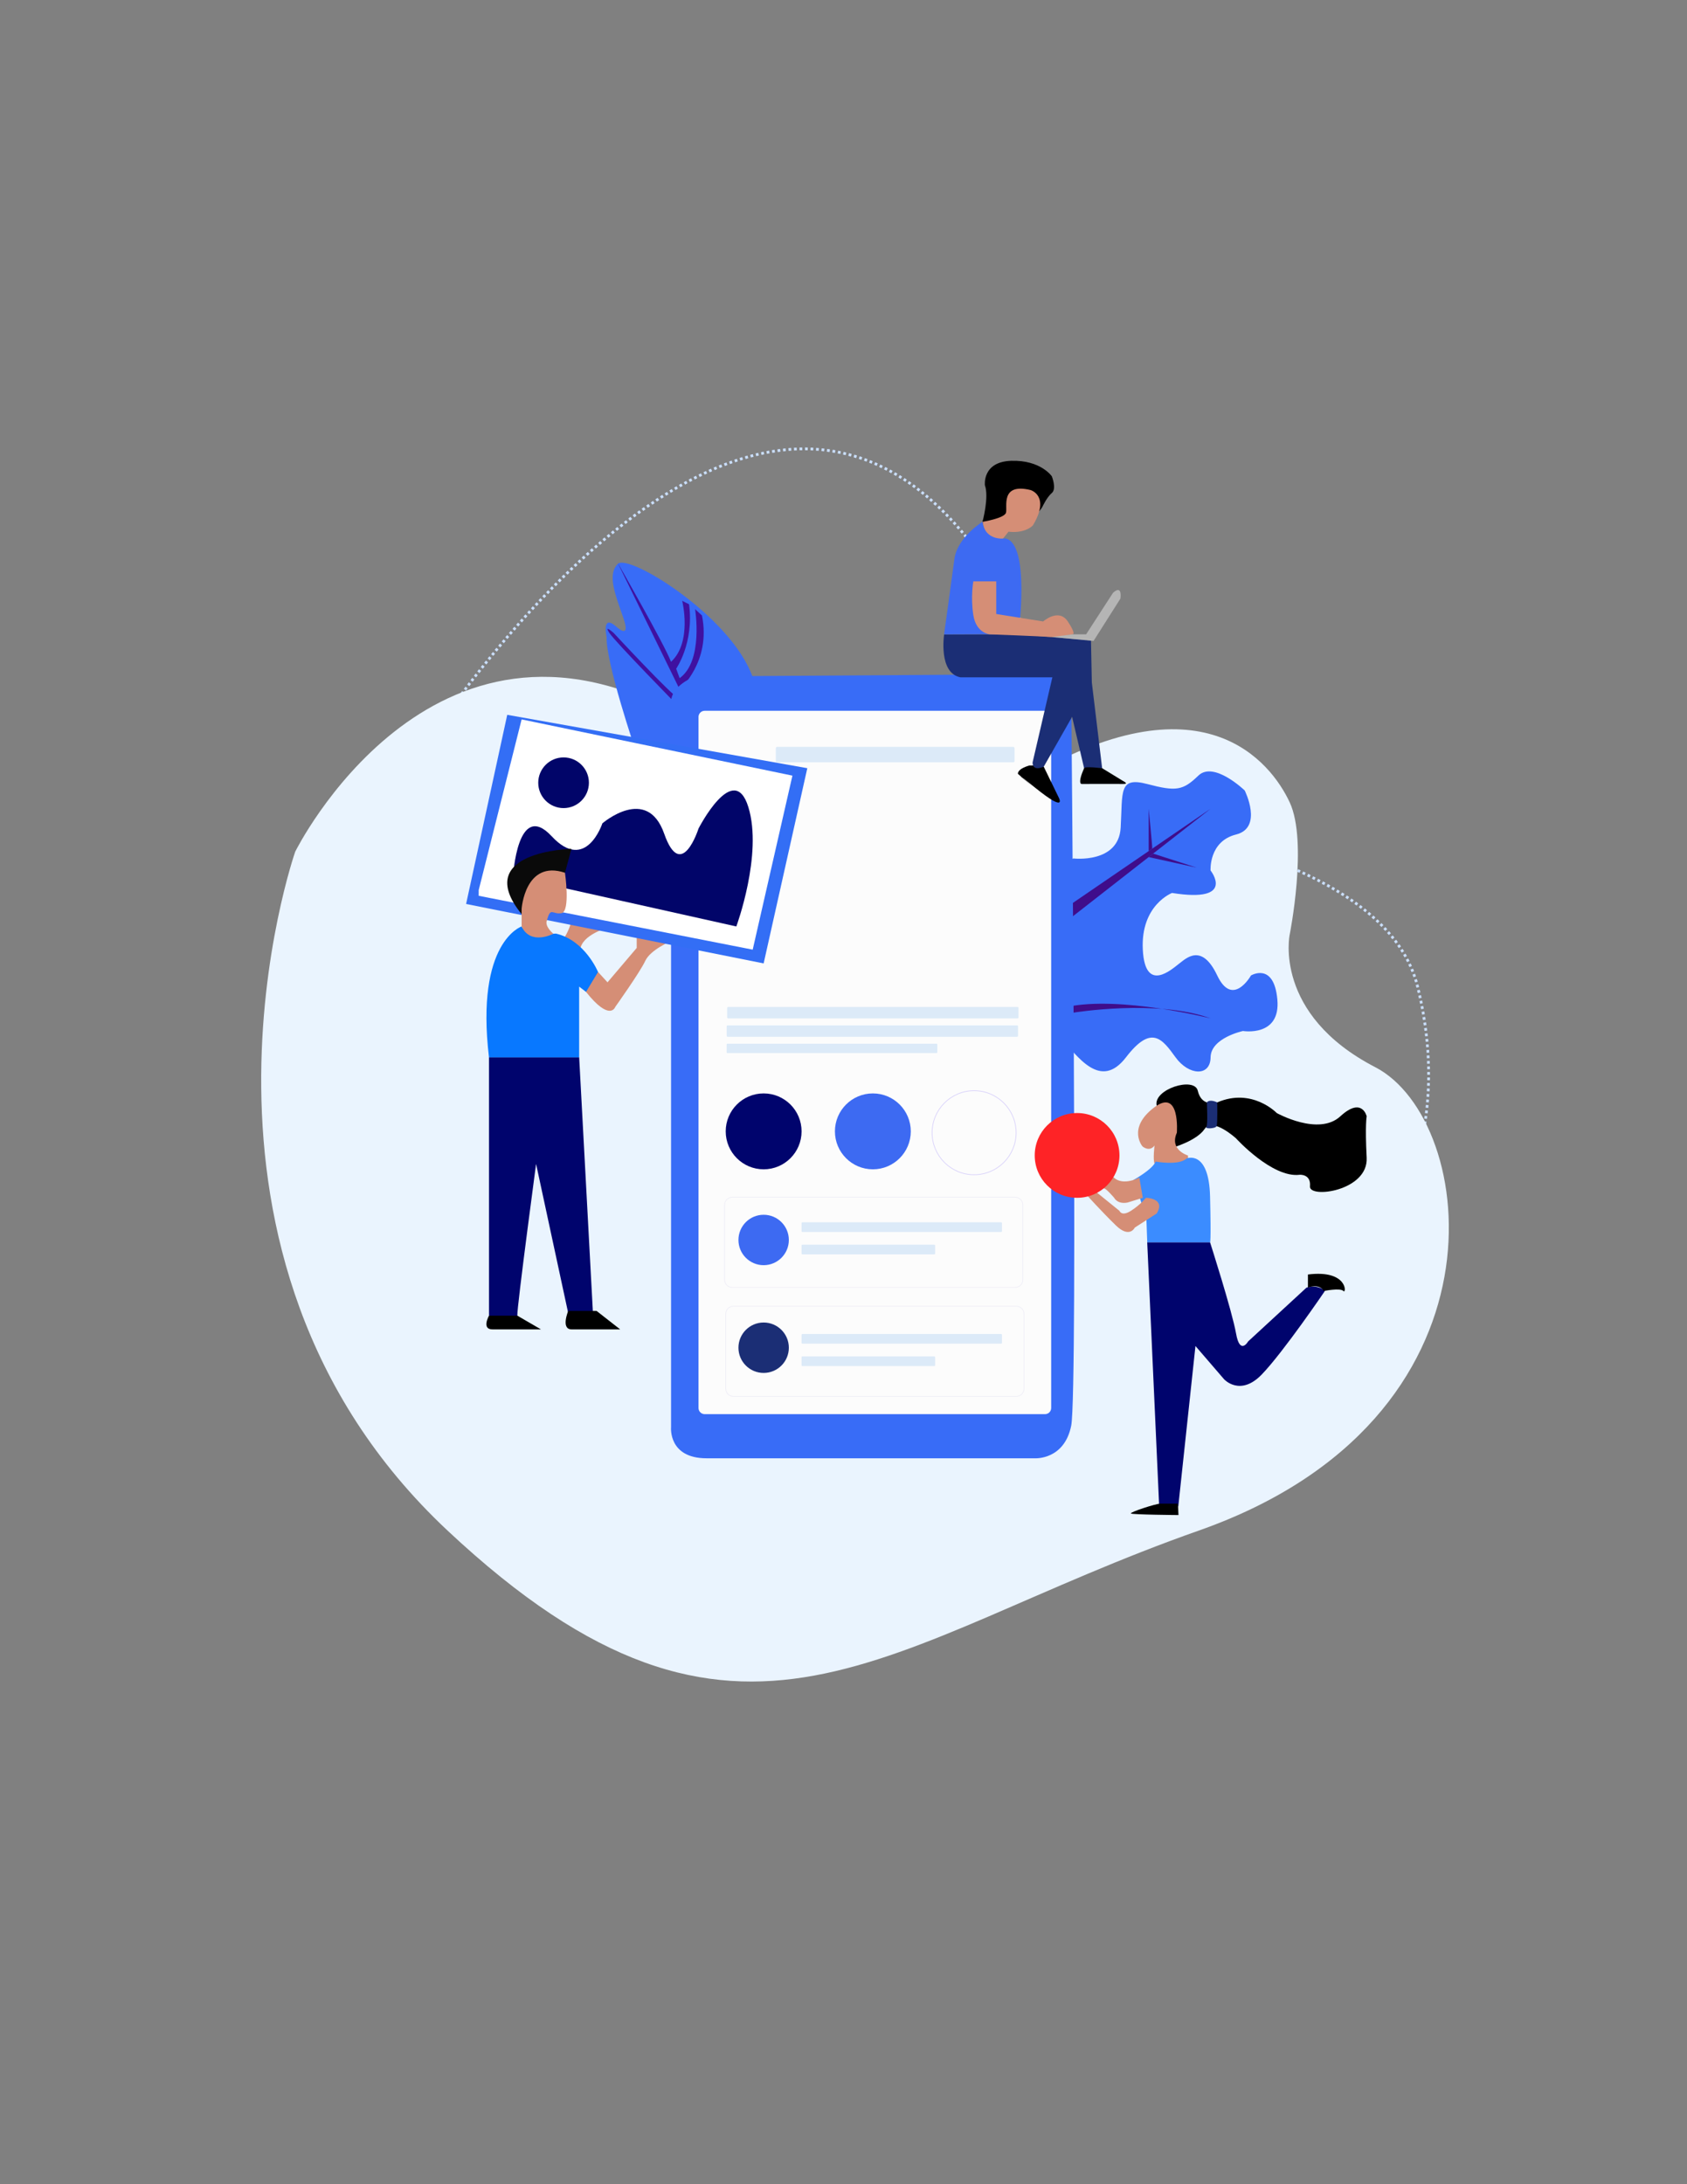 <svg xmlns="http://www.w3.org/2000/svg" xmlns:xlink="http://www.w3.org/1999/xlink" id="Layer_1" x="0" y="0" version="1.1" viewBox="0 0 612 792" style="enable-background:new 0 0 612 792" xml:space="preserve"><rect x="0" y="0" width="612" height="792" fill="#808080" stroke="none"/><style type="text/css">.st0{fill:none;stroke:#cadffd;stroke-miterlimit:10;stroke-dasharray:1}.st1{fill:#eaf4fe}.st2{fill:#386cf7}.st3{fill:#3f0d8b}.st4{fill:#3f11a1}.st5{fill:#d58e76}.st6{fill:#fcfcfc}.st7{fill:#dceaf8}.st8{fill:#3d6af2}.st9{fill:#00046d}.st10{fill:none;stroke:#d7d0fa;stroke-width:.25;stroke-miterlimit:10}.st11{fill:#1b2e75}.st12{fill:#b5b5b5}.st13{fill:#3b8cff}.st14{fill:#336ef5}.st15{fill:#0878ff}.st16{fill:#fff}.st17{fill:#010569}.st18{fill:#0a0a0a}.st19{fill:none;stroke:#eeedf6;stroke-width:.25;stroke-miterlimit:10}.st20{fill:#fe2326}</style><g><path d="M307.94,288.62c0,0,188.79-0.63,206.27,68.9c17.48,69.53-16.93,161.46-191.32,103.57" class="st0"/><path d="M150.3,276.28c0,0,122.75-198.67,208.45-70.38s-62.05,163.4-62.05,163.4H167.47" class="st0"/><path d="M246.21,259.39c0,0,59.32,62.93,124.64,23.69c65.32-39.24,90.29-6.58,97.01,7.83c6.72,14.41,0,48.03,0,48.03 s-6.1,28.82,31.05,48.03c37.15,19.21,51.06,127.56-63.95,168s-166.1,99.8-272.63,0s-55.23-246.15-55.23-246.15 S156.15,209.62,246.21,259.39z" class="st1"/><path d="M389.44,311.28c0,0,16.36,1.92,17.11-11.17c0.75-13.08-0.8-18.56,9.63-15.82c10.44,2.74,12.93,2.4,18.54-3.04 c5.61-5.44,16.82,5.37,16.82,5.37s6.8,13.49-3.14,15.98c-9.94,2.49-9.24,13.04-9.24,13.04s9.5,11.89-13.98,8.15 c0,0-11.43,4.36-10.6,20.56c0.83,16.2,10.8,6.85,13.29,4.98c2.49-1.87,8.1-7.45,13.71,4.38s12.24,0,12.24,0s8.32-5,9.57,8.71 s-12.46,11.42-12.46,11.42s-11.68,2.49-11.76,9.55c-0.08,7.06-7.89,6.65-12.71,0c-4.82-6.65-8.72-12.05-17.98,0 s-17.52-0.21-23.99-7.48s-7.12-60.28-7.12-60.28L389.44,311.28z" class="st2"/><path d="M230.56,272.07c0,0-10.8-31.71-10.49-41.09c0,0-1.87-8.13,3.12-4.08c0,0,5.92,5.76,2.96-2.8 c-2.96-8.57-5.92-15.73-2.02-19.63c3.89-3.89,41.18,19,48.94,41.12s3.97,26.48,3.97,26.48H230.56z" class="st2"/><path d="M389.44,367.19c0,0,30.28-4.98,49.72,2.08c0,0-32.84-8.31-52.11-4.15" class="st3"/><path d="M224.12,204.16l22.43,45.79c0,0,11.53-9.94,8.1-26.78l-2.49-2.28c0,0,3.12,18.78-5.61,25.01l-1.25-3.43 c0,0,6.54-9.35,4.67-23.36l-2.49-1.25c0,0,3.74,14.95-4.05,22.12C241.26,234.07,224.12,204.16,224.12,204.16z" class="st4"/><path d="M222.63,229.52c0,0,21.18,22.85,23.68,23.78v3.01c0,0-23.05-23.47-25.23-26.79 C218.89,226.2,222.63,229.52,222.63,229.52z" class="st4"/><polygon points="439.16 293.26 419.52 308.59 384.48 335.94 384.48 330.64" class="st3"/><path d="M356.42,189.21c0,0,2.44-8.88,0.88-13.24c0,0-1.07-8.57,9.59-8.88c10.66-0.31,14.68,5.61,14.68,5.61s1.84,4.52,0,6.07 s-3.4,4.98-3.4,4.98s-2.96,5.3-7.63,4.83c-4.67-0.47-14.02,1.23-14.02,1.23"/><path d="M356.42,189.21c0,0,7.89-1.25,8.52-3.27c0.62-2.02-2.18-10.9,8.88-8.26c0,0,7.32,2.02,0.93,12.77 c-0.78,0.93-3.74,2.96-8.88,2.34l-2.02,2.51l-5.62,0.76L356.42,189.21z" class="st5"/><path d="M243.44,254.63v262.93c0,0-1.04,11.22,12.88,11.22c13.92,0,119.21,0,119.21,0s10.59,0.62,13.08-11.84 c2.49-12.46,0-264.8,0-264.8s-1.25-14.33-21.81-9.35l-19.31,1.87l-95.33,0.62C252.16,245.28,243.44,248.4,243.44,254.63z" class="st2"/><path d="M379.11,512.78H255.64c-1.23,0-2.24-1-2.24-2.24V259.97c0-1.23,1-2.24,2.24-2.24h123.46 c1.23,0,2.24,1,2.24,2.24v250.57C381.34,511.78,380.34,512.78,379.11,512.78z" class="st6"/><path d="M367.57,276.43h-85.65c-0.26,0-0.48-0.21-0.48-0.48v-4.65c0-0.26,0.21-0.48,0.48-0.48h85.65 c0.26,0,0.48,0.21,0.48,0.48v4.65C368.05,276.22,367.84,276.43,367.57,276.43z" class="st7"/><path d="M369.15,369.27h-105c-0.2,0-0.35-0.16-0.35-0.35v-3.44c0-0.2,0.16-0.35,0.35-0.35h105 c0.2,0,0.35,0.16,0.35,0.35v3.44C369.5,369.11,369.35,369.27,369.15,369.27z" class="st7"/><path d="M368.97,375.94h-105c-0.2,0-0.35-0.16-0.35-0.35v-3.44c0-0.2,0.16-0.35,0.35-0.35h105 c0.2,0,0.35,0.16,0.35,0.35v3.44C369.32,375.78,369.16,375.94,368.97,375.94z" class="st7"/><path d="M339.75,381.86H263.9c-0.16,0-0.29-0.13-0.29-0.29v-2.84c0-0.16,0.13-0.29,0.29-0.29h75.85 c0.16,0,0.29,0.13,0.29,0.29v2.84C340.04,381.73,339.91,381.86,339.75,381.86z" class="st7"/><circle cx="316.65" cy="410.24" r="13.76" class="st8"/><circle cx="277.03" cy="410.24" r="13.76" class="st9"/><circle cx="353.38" cy="410.73" r="15.24" class="st10"/><path d="M374.78,277.56l2.1,0.24l1.76,0.2l5.4,11.11c0,0,3.32,6.02-8.31-3.32c-4-3.21-5.36-4.27-5.43-4.26 c-0.13,0,4.47,3.85,4.47,3.85l-5.49-4.78c0,0-0.42-1.7,4.15-3.03"/><path d="M342.51,230.02c0,0-2.18,14.02,5.92,15.58h29.6h3.74l-7.17,30.84c0,0-0.31,3.43,4.05,1.56l10.28-18.07 l4.36,18.63h6.54l-3.74-31.09l-0.31-15.26l-26.27-2.18H342.51z" class="st11"/><path d="M369.5,229.91c0,0,4.36-32.81-4.78-34.68c0,0-7.27,1.25-8.31-6.02c0,0-9.14,5.61-10.18,13.5 c-1.04,7.89-3.74,27.31-3.74,27.31L369.5,229.91z" class="st8"/><path d="M353.1,210.8h8.31v11.84l17.03,2.7c0,0,5.61-4.98,8.93,0c3.32,4.98,1.66,4.67,1.66,4.67s-5.83,1.14-8.1,0.95 c-2.27-0.19-21.81-0.95-21.81-0.95s-4.98-0.31-6.02-6.96C352.06,216.41,353.1,210.8,353.1,210.8z" class="st5"/><path d="M389.03,230.02h4.98l9.76-15.06c0,0,3.32-3.32,2.7,2.08l-9.76,15.37l-15.14-1.42L389.03,230.02z" class="st12"/><path d="M393.28,278.55c0.34-0.76,6.54,0,6.54,0l7.58,4.63c0,0,2.39,1.16,0,1.1c-2.39-0.06-15.06,0-15.06,0 S390.79,284.2,393.28,278.55z"/><path d="M425.18,416.21c0,0,8.92-2.49,11.83-6.85s11.4,3.43,11.4,3.43s13.11,14.43,23.08,13.19c0,0,4.15-0.34,3.74,4.19 c-0.42,4.53,21.18,1.73,20.56-10.37c-0.62-12.1,0.01-15.01,0.01-15.01s-1.67-7.27-9.57,0c-7.89,7.27-23.05-1.19-23.05-1.19 s-8.93-9.33-21.6-3.86c-1.66,0.49-5.82,1.01-7.06-4.24c-1.25-5.24-16.3-0.5-14.9,5.44S425.18,416.21,425.18,416.21z"/><path d="M418.83,415.38c0,0-0.62,4.98,0,6.54c0.62,1.56,12.15,0,12.15,0v-2.92c0,0-6.85-2.01-4.05-8.26 c0,0,1.32-16.54-8.38-9.06c-9.69,7.48-4.08,14.02-4.08,14.02S416.96,417.87,418.83,415.38z" class="st5"/><path d="M416.18,450.48l4.34,95.74h6.93l6.23-58.15l10.38,12.05c0,0,5.82,6.44,13.71-1.76 c7.89-8.2,22.85-30.22,22.85-30.22s-2.08-2.49-6.65-1.25l-21.18,19.52c0,0-2.96,5.19-4.39-2.91c-1.43-8.1-9.42-33.02-9.42-33.02 L416.18,450.48z" class="st9"/><path d="M411.19,427.86c0,0,6.9-3.78,8.05-6.67c0,0,8.52,1.56,11.22-1.14c0,0,8.1-3.32,8.52,13.81 c0.42,17.13,0,16.61,0,16.61l-22.79,0l-0.31-8.62l-3.12-9.81L411.19,427.86z" class="st13"/><path d="M397.44,432.04l8.67,7.01c0,0,0.73,2.18,4.16,0c3.43-2.18,5.45-4.72,5.45-4.72s7.32,0.12,3.89,5.69l-7.94,5.11 c0,0-1.87,4.05-6.85-0.78c-4.98-4.83-10.9-11.37-10.9-11.37L397.44,432.04z" class="st5"/><path d="M400.36,430.94c0.55-0.47,3.83,3.39,3.83,3.39s1.14,2.44,4.88,1.71l5.5-1.71l-1.25-7.32 c0,0-6.96,3.74-10.07-1.04s-5.82,1.35-5.82,1.35" class="st5"/><path d="M420.94,545.23c-1.66,0-11.24,3.14-10.66,3.57c0.57,0.43,17.24,0.57,17.24,0.57l-0.19-4.14H420.94z"/><path d="M474.49,466.89c0,0,4.11-1.65,5.72,1.24c0,0,6.08-1.24,7.15,0s1.79-7.84-12.88-5.99V466.89z"/><path d="M192.04,410.73l14.02,65.08h9.03l-4.98-92.42h-32.71v93.67c0,0,10.59,2.18,10.28,0 c-0.31-2.18,7.63-61.22,7.63-61.22" class="st9"/><path d="M221.84,335.94c0,0-9.7,2.36-11.19,7.56c-1.48,5.21-8.34,0-8.34,0s4.5-5.18,5.26-10.99l13.02,3.43" class="st5"/><path d="M178.64,482.04h17.6l-8.57-4.98h-10.28C177.39,477.06,174.59,482.04,178.64,482.04z"/><path d="M207.38,482.04h17.6l-8.57-6.7h-10.28C206.14,475.35,203.33,482.04,207.38,482.04z"/><path d="M216.96,352.45l3.43,3.74l10.59-12.46v-5.92l12.46,3.43c0,0-7.48,3.12-9.35,7.17 c-1.87,4.05-10.9,16.72-10.9,16.72s-1.87,5.5-10.59-5.45c-8.72-10.96-3.43-10.96-3.43-10.96L216.96,352.45z" class="st5"/><polygon points="184.01 259.2 169.09 327.78 277.03 349.33 292.87 278.55" class="st14"/><path d="M189.23,335.94c0,0-16.82,5.5-11.84,47.46h32.71v-25.65l2.49,1.92l4.36-7.22c0,0-4.67-11.47-15.26-13.92 C201.69,338.53,190.79,339.36,189.23,335.94z" class="st15"/><polygon points="173.66 324.82 273.06 344.35 287.47 281.25 189.23 260.86 173.66 322.75" class="st16"/><path d="M186.12,317.87l81,18.07c0,0,9.66-26.17,4.36-43.3c-5.3-17.13-18.07,7.79-18.07,7.79s-6.23,19.63-12.46,1.87 s-22.43-3.74-22.43-3.74s-5.92,18.07-18.38,4.67C187.67,289.83,186.12,317.87,186.12,317.87z" class="st17"/><path d="M204.96,316.47l2.34-8.67c0,0-36.55,0.83-18.07,23.68" class="st18"/><path d="M198.42,333.76c0,0-1.15,1.71,2.31,4.83c0,0-8.23,4.36-11.5-2.65v-6.39c0,0,1.25-17.91,15.73-13.08 c0,0,2.02,14.02-1.25,14.64C200.45,331.73,199.75,328.62,198.42,333.76z" class="st5"/><circle cx="204.45" cy="283.83" r="9.19" class="st17"/><polyline points="434.09 314.6 433.15 314.29 418.32 309.52 416.71 310.78" class="st3"/><path d="M417.99,307.73c0.15-0.1-1.28-14.48-1.28-14.48v15.35" class="st3"/><circle cx="277.03" cy="488.69" r="9.14" class="st11"/><circle cx="277.03" cy="449.62" r="9.14" class="st8"/><path d="M363.18,446.72h-72.09c-0.17,0-0.3-0.13-0.3-0.3v-2.91c0-0.17,0.13-0.3,0.3-0.3h72.09c0.17,0,0.3,0.13,0.3,0.3 v2.91C363.48,446.58,363.35,446.72,363.18,446.72z" class="st7"/><path d="M338.93,454.84h-47.84c-0.17,0-0.3-0.13-0.3-0.3v-2.91c0-0.17,0.13-0.3,0.3-0.3h47.84c0.17,0,0.3,0.13,0.3,0.3 v2.91C339.23,454.7,339.1,454.84,338.93,454.84z" class="st7"/><path d="M338.93,495.34h-47.84c-0.17,0-0.3-0.13-0.3-0.3v-2.91c0-0.17,0.13-0.3,0.3-0.3h47.84c0.17,0,0.3,0.13,0.3,0.3 v2.91C339.23,495.2,339.1,495.34,338.93,495.34z" class="st7"/><path d="M363.18,487.22h-72.09c-0.17,0-0.3-0.13-0.3-0.3v-2.91c0-0.17,0.13-0.3,0.3-0.3h72.09c0.17,0,0.3,0.13,0.3,0.3 v2.91C363.48,487.08,363.35,487.22,363.18,487.22z" class="st7"/><path d="M368.68,506.34H266.07c-1.54,0-2.79-1.25-2.79-2.79v-27.12c0-1.54,1.25-2.79,2.79-2.79h102.62 c1.54,0,2.79,1.25,2.79,2.79v27.12C371.48,505.09,370.23,506.34,368.68,506.34z" class="st19"/><path d="M368.27,466.83H265.65c-1.54,0-2.79-1.25-2.79-2.79v-27.12c0-1.54,1.25-2.79,2.79-2.79h102.62 c1.54,0,2.79,1.25,2.79,2.79v27.12C371.06,465.58,369.81,466.83,368.27,466.83z" class="st19"/><path d="M437.81,399.73c0,0,0.43,8.24-0.19,8.93c-0.62,0.69,3.33,0.65,3.73-0.32s0.21-8.61,0.21-8.61 S438.93,398.39,437.81,399.73z" class="st11"/><circle cx="390.74" cy="418.96" r="15.37" class="st20"/></g></svg>